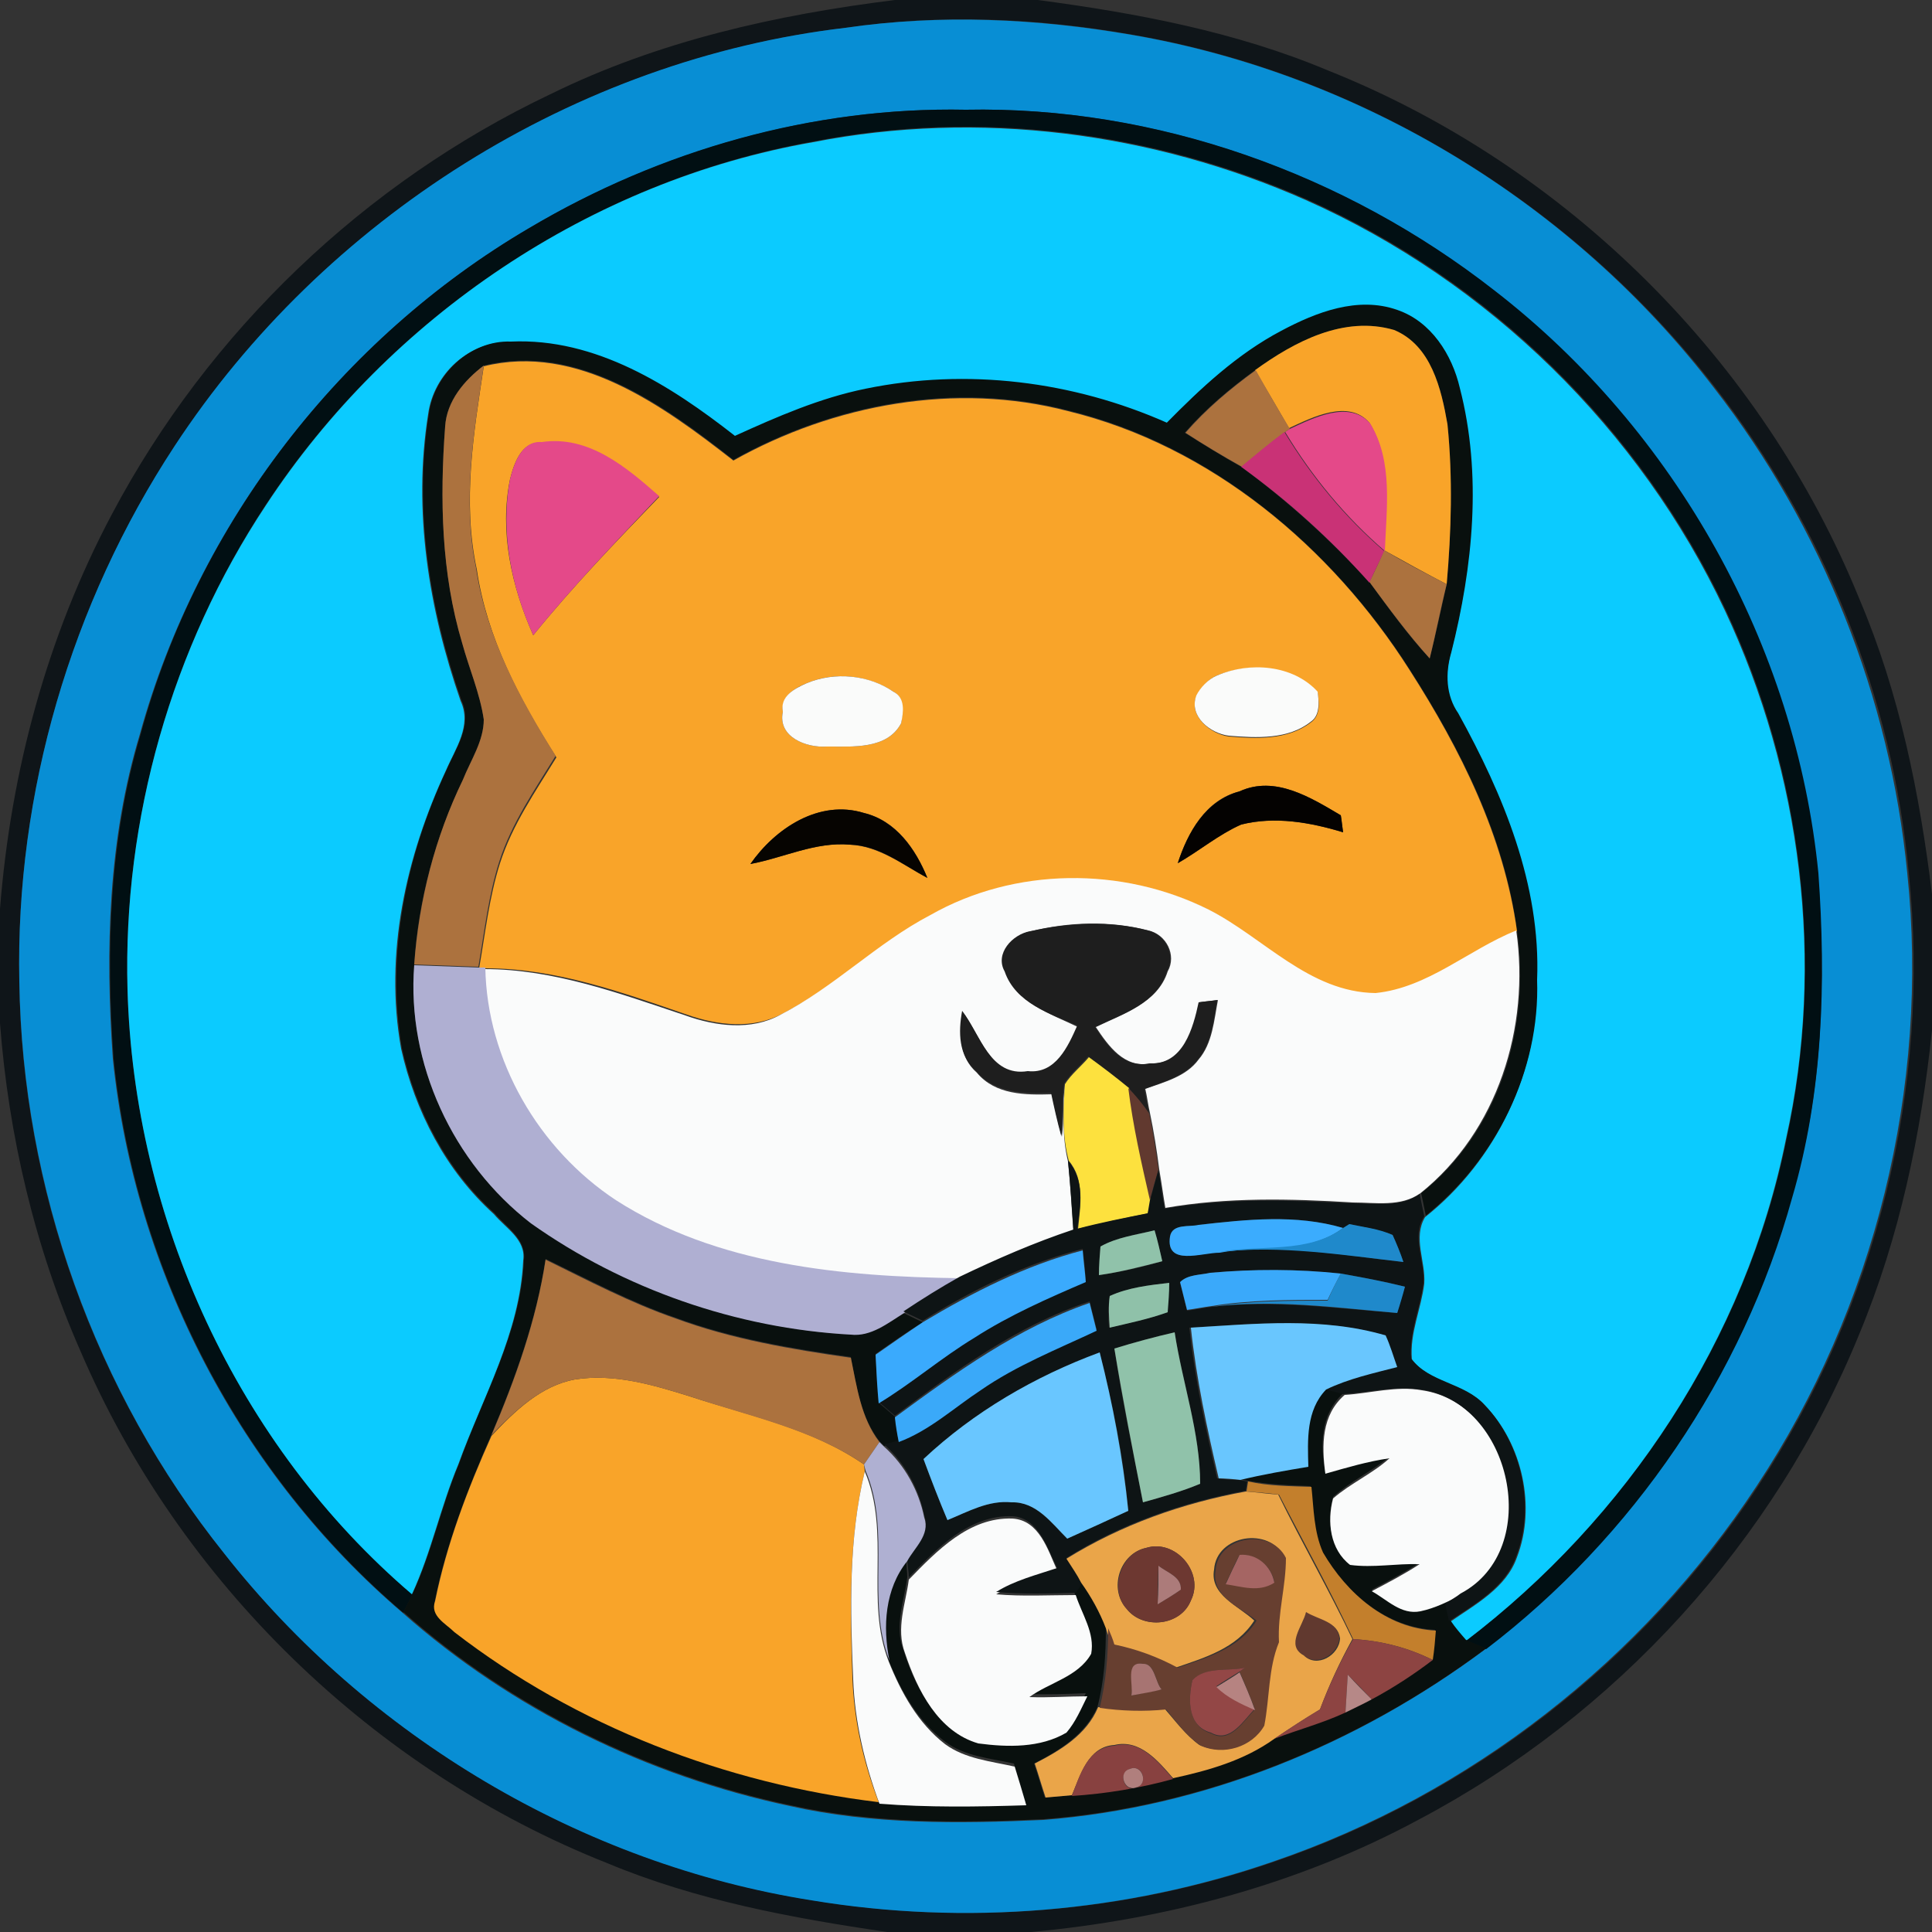 <?xml version="1.0" encoding="utf-8"?>
<!-- Generator: Adobe Illustrator 26.0.3, SVG Export Plug-In . SVG Version: 6.00 Build 0)  -->
<svg version="1.1" id="Layer_1" xmlns="http://www.w3.org/2000/svg" xmlns:xlink="http://www.w3.org/1999/xlink" x="0px" y="0px"
	 viewBox="0 0 250 250" style="enable-background:new 0 0 250 250;" xml:space="preserve">
<rect x="0" y="0" width="250" height="250" fill="#333333" stroke="none"/>
<style type="text/css">
	.st0{fill:#0F1519;}
	.st1{fill:#088ED4;}
	.st2{fill:#010F13;}
	.st3{fill:#0BCBFF;}
	.st4{fill:#09100E;}
	.st5{fill:#F9A429;}
	.st6{fill:#AC723E;}
	.st7{fill:#E44989;}
	.st8{fill:#C93276;}
	.st9{fill:#FAFBFA;}
	.st10{fill:#040201;}
	.st11{fill:#060401;}
	.st12{fill:#FAFBFB;}
	.st13{fill:#1E1E1E;}
	.st14{fill:#AFAFD2;}
	.st15{fill:#FDE13E;}
	.st16{fill:#61392F;}
	.st17{fill:#0E1415;}
	.st18{fill:#3BACFE;}
	.st19{fill:#1F89CB;}
	.st20{fill:#90C2AA;}
	.st21{fill:#3AAAFD;}
	.st22{fill:#3AA9FA;}
	.st23{fill:#8FC1A9;}
	.st24{fill:#3AA9F9;}
	.st25{fill:#69C6FE;}
	.st26{fill:#69C6FF;}
	.st27{fill:#AFB0D2;}
	.st28{fill:#C37F2C;}
	.st29{fill:#EAA549;}
	.st30{fill:#673F30;}
	.st31{fill:#6D3831;}
	.st32{fill:#A56563;}
	.st33{fill:#AC7B7A;}
	.st34{fill:#8D4442;}
	.st35{fill:#A77472;}
	.st36{fill:#934746;}
	.st37{fill:#B68381;}
	.st38{fill:#B68887;}
	.st39{fill:#884140;}
	.st40{fill:#B07F7D;}
</style>
<g id="_x23_0f1519ff">
	<path class="st0" d="M115.8,0h18.5c12.8,1.7,25.6,4.1,37.5,9.1c30.9,12.3,56.3,37.6,68.8,68.4c5.2,12.2,7.8,25.2,9.4,38.2v17.6
		c-1.4,13.4-4.2,26.8-9.4,39.3c-10.9,26.8-31.5,49.4-57.1,62.9c-15.4,8.3-32.7,12.9-50.1,14.5h-18.6c-12.3-1.8-24.7-4.1-36.2-8.9
		c-30.3-12-55.4-36.4-68.2-66.3C4.5,161.4,1.1,146.9,0,132.4v-14.8c1.4-17.8,6.1-35.3,14.5-51.1C27,42.9,47.2,23.6,71.2,12.2
		C85.2,5.3,100.5,1.9,115.8,0 M109.4,3.6c-35,4.2-67.5,24.7-86.8,54.2C9.2,78.1,2,102.6,2.5,127c0.3,26.7,9.8,53.2,26.5,74
		c18.7,23.7,46.4,40.2,76.2,44.9c19.9,3.3,40.6,1.6,59.7-5c25.5-8.7,47.8-26.1,62.6-48.6c15.3-23.1,22.4-51.7,19.5-79.3
		c-2.1-22.8-11-44.8-25-62.8c-18.4-23.8-45.8-40.6-75.4-45.7C134.2,2.3,121.7,1.8,109.4,3.6z"/>
</g>
<g id="_x23_088ed4ff">
	<path class="st1" d="M109.4,3.6c12.3-1.8,24.8-1.2,37,0.9c29.7,5.1,57.1,21.8,75.4,45.7c14,18,22.8,40.1,25,62.8
		c2.9,27.6-4.2,56.2-19.5,79.3c-14.8,22.5-37.1,39.9-62.6,48.6c-19.1,6.6-39.8,8.3-59.7,5C75.3,241.2,47.6,224.7,29,201
		c-16.7-20.9-26.1-47.3-26.5-74C2,102.6,9.2,78.1,22.6,57.7C41.9,28.3,74.4,7.7,109.4,3.6 M68.5,29.5C44.1,43.8,25.6,67.8,18.1,95
		c-4.1,13.6-4.5,27.9-3.5,42c2.8,27.5,16.5,53.8,37.5,71.7c14.1,12.5,31.7,21.1,50.1,25c10.7,2.4,21.8,2.3,32.8,1.8
		c20.7-1.6,40.6-9.7,57.2-22.1c19-14.5,33.3-35.3,39.6-58.4c4.1-13.6,4.5-27.9,3.4-42c-3-29.4-18.6-57.3-41.9-75.4
		c-19.3-15.1-43.8-23.9-68.4-23.4C105.2,13.8,85.5,19.5,68.5,29.5z"/>
</g>
<g id="_x23_010f13ff">
	<path class="st2" d="M68.5,29.5c17-10.1,36.7-15.7,56.5-15.3c24.6-0.5,49.1,8.3,68.4,23.4c23.4,18.1,39,46,41.9,75.4
		c1,14,0.6,28.4-3.4,42c-6.4,23.1-20.6,43.9-39.6,58.4c-0.6-0.3-1.9-0.8-2.6-1.1c20.9-15.9,36.3-39.1,41.5-65
		c5-22.9,2-47.3-7.9-68.4c-11-23.4-30.6-42.6-54.2-53.1c-19.9-8.8-42.4-11.7-63.8-7.5c-28.8,5.1-54.9,22.7-70.9,47
		C22.2,83.8,15.9,106,16.5,128c0.8,29.7,14.2,59,36.9,78.3c-0.4,0.8-0.8,1.6-1.2,2.4c-21-17.9-34.7-44.2-37.5-71.7
		c-1-14-0.6-28.4,3.5-42C25.6,67.8,44.1,43.8,68.5,29.5z"/>
</g>
<g id="_x23_0bcbffff">
	<path class="st3" d="M105.2,18.4c21.4-4.2,43.9-1.3,63.8,7.5c23.6,10.5,43.2,29.7,54.2,53.1c9.9,21.1,13,45.6,7.9,68.4
		c-5.2,25.9-20.6,49.1-41.5,65c-0.7-0.8-1.4-1.7-2-2.5c3.3-2.3,7.3-4.4,8.7-8.4c2.5-6.5,0.7-14.6-4.1-19.6c-2.6-2.9-7.2-2.9-9.5-6
		c-0.3-3.4,1.2-6.5,1.6-9.8c0.2-2.9-1.5-5.9,0.1-8.6c9.1-7.2,14.8-18.8,14.4-30.5c0.5-12.3-4.4-23.9-10.2-34.5
		c-1.6-2.4-1.6-5.3-0.9-7.9c2.8-11.1,4-23,1.1-34.2c-1-4.3-3.7-8.6-8.1-10.1c-5.1-1.9-10.5,0.2-15,2.7c-5.8,3-10.5,7.5-15,12
		c-12.2-5.4-25.9-7.1-39-4.4c-5.9,1.2-11.4,3.6-16.9,6.1C86.7,50,77,43.8,66,44.3c-5.3-0.2-9.9,4.1-10.6,9.3
		c-2,12.5,0.1,25.3,4.2,37.1c1.5,3.2-0.7,6.2-1.9,9c-5.2,11.2-8,23.8-5.8,36c1.8,8.1,5.8,15.8,12,21.4c1.5,1.8,4.2,3.3,3.8,6
		c-0.4,9.4-5.3,17.8-8.4,26.4c-2.3,5.5-3.5,11.4-6,16.8C30.7,187,17.3,157.7,16.5,128c-0.6-22,5.7-44.2,17.9-62.6
		C50.4,41,76.5,23.4,105.2,18.4z"/>
</g>
<g id="_x23_09100eff">
	<path class="st4" d="M165.8,42.8c4.5-2.4,9.9-4.5,15-2.7c4.4,1.5,7.1,5.8,8.1,10.1c2.9,11.2,1.7,23.1-1.1,34.2
		c-0.8,2.7-0.7,5.6,0.9,7.9c5.8,10.5,10.7,22.2,10.2,34.5c0.4,11.7-5.3,23.2-14.4,30.5c-0.2-1-0.4-1.9-0.6-2.9
		c10.1-8,14.2-21.5,12.4-34c-1.6-12.2-7.3-23.5-13.9-33.8c-10.1-15.8-25.7-29-44.2-33.5c-14.5-3.8-30.3-0.9-43.3,6.4
		c-9-7.1-20.2-15.2-32.3-12.2c-2.5,1.9-4.8,4.5-5,7.9c-0.7,9.3-0.5,18.9,2.2,28c0.9,3.3,2.3,6.5,2.8,9.9c0,2.8-1.7,5.2-2.7,7.8
		c-3.6,7.5-5.8,15.7-6.3,23.9c-1,12.8,5,25.7,15.1,33.4c12,8.5,26.6,13.6,41.3,14.5c2.7,0.2,4.8-1.6,6.9-2.8
		c0.6,0.3,1.9,0.9,2.5,1.2c-2.1,1.3-4.1,2.7-6.1,4.1c0.1,2.1,0.3,4.2,0.4,6.3c0.7,0.6,1.4,1.2,2.1,1.8c0.2,1.1,0.3,2.2,0.5,3.3
		c-0.5,0.1-1.4,0.4-1.9,0.5l-0.6-0.6c-2.4-3.1-3-7.1-3.7-10.9c-7.7-1.1-15.4-2.4-22.7-5.1c-5.8-2-11.2-4.9-16.8-7.6
		c-1.2,7.9-3.9,15.4-7,22.7c-3,6.9-5.8,14-7.3,21.4c-0.6,1.9,1.4,2.9,2.5,4c15.8,12.3,35.1,19.6,54.9,22c6.3,0.6,12.7,0.5,19,0.2
		c-0.5-1.7-1-3.3-1.5-5c-3.1-0.7-6.4-0.9-9-2.9c-3.5-2.7-5.7-6.6-7.3-10.7c-0.8-4.4-0.5-9.3,2.3-12.9c0.1,0.6,0.2,1.8,0.2,2.4
		c-0.4,3.1-1.7,6.3-0.5,9.4c1.5,4.8,4.3,10.2,9.5,11.7c3.8,0.5,8,0.6,11.4-1.4c1.2-1.4,1.9-3.1,2.7-4.7c-2.5,0.1-5,0.2-7.5,0.1
		c2.6-1.9,6.3-2.6,8-5.6c0.5-2.7-1.2-5.1-2-7.6c0.2-0.3,0.7-1,0.9-1.3c1.2,1.9,2.4,3.8,3.2,5.9c0,3.4-0.2,6.9-1.1,10.3
		c-1.6,3.6-4.9,5.6-8.2,7.3c0.5,1.4,0.9,2.9,1.4,4.4c1.1-0.1,2.2-0.2,3.4-0.3c4.4-0.3,8.8-1.1,13.1-2.3c4.6-1,9.3-2.3,13.1-5.1
		c3-1.1,6.2-2,9.2-3.4c1.2-0.5,2.3-1.1,3.4-1.7c2.8-1.5,5.4-3.2,7.9-5.1c0.2-1.3,0.3-2.5,0.4-3.8c-6.4-0.3-11.5-4.8-14.6-10.1
		c-1.2-2.6-1.2-5.6-1.5-8.5c-2.7-0.1-5.5-0.2-8.2-0.7l-1.1-0.2c2.9-0.6,5.9-1.2,8.8-1.7c-0.1-3.5-0.3-7.3,2.3-10
		c0.6,0.1,1.8,0.4,2.4,0.6c-2.9,2.7-3,6.5-2.3,10.2c2.7-0.8,5.4-1.7,8.3-2c-2.3,1.9-5.1,3.2-7.3,5.2c-0.8,3-0.4,6.6,2.2,8.6
		c3,0.5,6-0.1,9-0.1c-2,1.3-4.1,2.4-6.2,3.5c2,1.1,3.8,3.2,6.3,2.6c1.9-0.4,3.7-1.3,5.4-2.2c-0.5,0.3-1.5,0.9-2,1.3
		c0.1,0.6,0.4,1.7,0.5,2.3c0.6,0.9,1.3,1.7,2,2.5c0.7,0.3,1.9,0.8,2.6,1.1c-16.6,12.4-36.5,20.5-57.2,22.1
		c-10.9,0.5-22,0.6-32.8-1.8c-18.4-3.9-36-12.5-50.1-25c0.4-0.8,0.8-1.6,1.2-2.4c2.5-5.4,3.7-11.3,6-16.8c3.1-8.7,8-17,8.4-26.4
		c0.3-2.7-2.3-4.2-3.8-6c-6.2-5.6-10.2-13.3-12-21.4c-2.1-12.3,0.6-24.9,5.8-36c1.2-2.8,3.4-5.8,1.9-9c-4.1-11.8-6.2-24.6-4.2-37.1
		c0.7-5.1,5.4-9.5,10.6-9.3c11-0.5,20.7,5.7,29,12.2c5.5-2.5,11-4.9,16.9-6.1c13.1-2.7,26.8-1,39,4.4
		C155.3,50.3,160.1,45.8,165.8,42.8 M162.4,47.9c-3.3,2.4-6.4,5-9.1,8.1c2.4,1.5,4.8,3,7.3,4.4c6,4.4,11.5,9.4,16.6,14.9
		c2.5,3.4,4.9,6.8,7.8,9.9c0.8-3.2,1.5-6.4,2.2-9.6c0.6-6.9,0.8-13.8,0.1-20.7c-0.8-4.6-2.1-10.2-6.9-12.2
		C174,40.8,167.6,44.2,162.4,47.9z"/>
</g>
<g id="_x23_f9a429ff">
	<path class="st5" d="M162.4,47.9c5.1-3.7,11.5-7.1,18-5.2c4.8,2,6.1,7.6,6.9,12.2c0.7,6.9,0.5,13.9-0.1,20.7
		c-2.7-1.4-5.4-2.9-8.1-4.4c0.2-5.5,1.1-11.6-1.9-16.5c-2.7-3.1-7.4-0.7-10.4,0.7C165.4,53,163.9,50.4,162.4,47.9z"/>
	<path class="st5" d="M62.6,47.4c12.1-3,23.2,5.1,32.3,12.2c13-7.3,28.8-10.2,43.3-6.4c18.5,4.5,34.1,17.6,44.2,33.5
		c6.6,10.3,12.2,21.5,13.9,33.8c-6.2,2.4-11.4,7.4-18.2,8.1c-8.6,0-14.5-7.1-21.6-10.8c-11.2-5.6-25.1-5.5-36,0.7
		c-6.9,3.6-12.4,9.2-19.3,12.7c-3.8,2-8.3,1.5-12.3,0.1c-8.4-2.9-17-6-26-6l-0.9,0c0.8-4.6,1.3-9.2,2.7-13.6c1.6-5,4.6-9.3,7.3-13.7
		c-4.8-7.5-9-15.5-10.3-24.3C59.8,64.9,61.3,56,62.6,47.4 M66,62c-1.4,6.8,0.2,13.9,3,20.2c5.1-6.3,10.7-12.1,16.3-17.9
		c-4.2-3.7-9.1-7.9-15.2-7C67.5,57,66.5,60,66,62 M157.5,87.4c-1.2,0.5-2.1,1.6-2.7,2.7c-1,2.6,1.9,4.9,4.2,5.2
		c3.5,0.3,7.6,0.5,10.6-1.8c1.3-0.9,1.1-2.6,0.9-3.9C167.3,86.1,161.7,85.7,157.5,87.4 M104.4,88.4c-1.5,0.6-3.4,1.7-3.1,3.7
		c-0.7,3.3,3.1,4.7,5.7,4.5c3.3,0,7.8,0.4,9.6-3c0.2-1.4,0.5-3.3-1-4.1C112.3,87.3,108,86.9,104.4,88.4 M160.4,102.4
		c-4.4,1.1-6.7,5.3-8,9.3c2.8-1.6,5.2-3.7,8.2-5c4.4-1.1,9-0.3,13.2,1c-0.1-0.6-0.2-1.6-0.3-2.2C169.6,103.2,165,100.3,160.4,102.4
		 M97.1,111.8c4.3-0.8,8.4-2.9,12.9-2.5c3.8,0.2,6.8,2.6,10,4.3c-1.5-3.7-4-7.4-8.2-8.4C106,103.4,100.3,107.2,97.1,111.8z"/>
	<path class="st5" d="M74.4,178.5c5.1-0.8,10.1,0.7,14.9,2.2c7.6,2.5,15.7,4.1,22.5,8.8l0.1,0.9c-2.1,8.7-1.9,17.8-1.6,26.7
		c0.2,5.5,1.4,10.9,3.4,16.1c-19.8-2.4-39.1-9.8-54.9-22c-1.1-1.1-3.2-2.1-2.5-4c1.5-7.4,4.2-14.5,7.3-21.4
		C66.6,182.6,70,179.3,74.4,178.5z"/>
</g>
<g id="_x23_ac723eff">
	<path class="st6" d="M57.6,55.2c0.2-3.3,2.5-6,5-7.9c-1.3,8.7-2.8,17.5-1,26.2c1.3,8.8,5.6,16.8,10.3,24.3
		c-2.7,4.4-5.7,8.7-7.3,13.7c-1.4,4.4-1.9,9-2.7,13.6c-2.8-0.1-5.6-0.2-8.3-0.3c0.6-8.3,2.7-16.5,6.3-23.9c1-2.5,2.7-5,2.7-7.8
		c-0.5-3.4-1.9-6.6-2.8-9.9C57.1,74.2,56.9,64.6,57.6,55.2z"/>
	<path class="st6" d="M153.4,56c2.7-3.1,5.8-5.7,9.1-8.1c1.4,2.5,2.9,5.1,4.4,7.6l-0.6,0.4c-1.9,1.4-3.8,3-5.6,4.5
		C158.2,59,155.7,57.5,153.4,56z"/>
	<path class="st6" d="M179.1,71.2c2.7,1.6,5.4,3,8.1,4.4c-0.8,3.2-1.4,6.4-2.2,9.6c-2.8-3.1-5.3-6.5-7.8-9.9
		C177.9,73.9,178.5,72.6,179.1,71.2z"/>
	<path class="st6" d="M70.6,163c5.5,2.7,11,5.6,16.8,7.6c7.3,2.7,15,4,22.7,5.1c0.8,3.8,1.3,7.8,3.7,10.9c-0.7,1-1.3,1.9-2,2.9
		c-6.7-4.6-14.8-6.2-22.5-8.8c-4.8-1.5-9.9-3-14.9-2.2c-4.4,0.8-7.8,4.1-10.8,7.2C66.7,178.4,69.4,170.9,70.6,163z"/>
</g>
<g id="_x23_e44989ff">
	<path class="st7" d="M166.9,55.5c3-1.4,7.7-3.8,10.4-0.7c3,4.9,2.1,11,1.9,16.5c-5.1-4.4-9.4-9.6-12.9-15.4L166.9,55.5z"/>
	<path class="st7" d="M66,62c0.5-2,1.5-5,4.1-4.8c6.1-0.9,11,3.3,15.2,7C79.7,70.1,74.1,75.9,69,82.2C66.2,76,64.7,68.9,66,62z"/>
</g>
<g id="_x23_c93276ff">
	<path class="st8" d="M160.6,60.4c1.8-1.5,3.7-3.1,5.6-4.5c3.5,5.8,7.8,11,12.9,15.4c-0.6,1.4-1.3,2.7-1.9,4.1
		C172.2,69.8,166.7,64.8,160.6,60.4z"/>
</g>
<g id="_x23_fafbfaff">
	<path class="st9" d="M157.5,87.4c4.2-1.8,9.8-1.4,13,2.1c0.2,1.4,0.3,3.1-0.9,3.9c-2.9,2.3-7,2.1-10.6,1.8
		c-2.4-0.3-5.2-2.5-4.2-5.2C155.3,89,156.3,87.9,157.5,87.4z"/>
	<path class="st9" d="M104.4,88.4c3.6-1.5,8-1.1,11.2,1.1c1.6,0.8,1.3,2.7,1,4.1c-1.8,3.4-6.3,3-9.6,3c-2.6,0.2-6.4-1.2-5.7-4.5
		C100.9,90.1,102.8,89.1,104.4,88.4z"/>
</g>
<g id="_x23_040201ff">
	<path class="st10" d="M160.4,102.4c4.6-2.1,9.2,0.8,13.1,3.1c0.1,0.5,0.2,1.6,0.3,2.2c-4.3-1.3-8.9-2.1-13.2-1
		c-2.9,1.3-5.4,3.4-8.2,5C153.7,107.7,156,103.6,160.4,102.4z"/>
</g>
<g id="_x23_060401ff">
	<path class="st11" d="M97.1,111.8c3.2-4.6,8.9-8.4,14.7-6.6c4.1,1,6.7,4.7,8.2,8.4c-3.2-1.7-6.2-4.2-10-4.3
		C105.5,108.9,101.4,111,97.1,111.8z"/>
</g>
<g id="_x23_fafbfbff">
	<path class="st12" d="M120.4,118.4c10.9-6.2,24.8-6.3,36-0.7c7.1,3.6,13,10.7,21.6,10.8c6.8-0.7,12-5.6,18.2-8.1
		c1.8,12.5-2.4,26-12.4,34c-2.5,1.8-5.8,1.2-8.7,1.2c-8.1-0.5-16.3-0.7-24.3,0.7c-0.3-1.7-0.5-3.3-0.8-5c-0.3-2.4-0.7-4.9-1.2-7.3
		c-0.2-0.8-0.4-2.3-0.6-3.1c2.5-0.9,5.3-1.6,6.9-3.8c1.8-2.1,2-5.1,2.5-7.7c-0.6,0.1-1.8,0.2-2.4,0.3c-0.7,3.4-2,8.1-6.3,7.9
		c-3.4,0.7-5.5-2.3-7.1-4.7c3.5-1.7,8-3.1,9.3-7.2c1.2-2.1-0.2-4.8-2.5-5.3c-5-1.3-10.3-1.1-15.2,0.1c-2.2,0.4-4.6,2.9-3.3,5.2
		c1.4,4.1,5.9,5.5,9.4,7.2c-1.2,2.7-2.9,6.3-6.4,5.9c-4.9,0.8-6.2-4.9-8.5-7.8c-0.5,2.7-0.5,5.8,1.8,7.8c2.4,2.9,6.3,2.9,9.7,2.8
		c0.4,1.8,0.8,3.7,1.3,5.5c0.3-2.2,0.1-4.5,0.4-6.7c-0.2,3.3-0.4,6.6,0.4,9.9c0.3,3,0.5,6.1,0.7,9.2c-5,1.6-9.9,3.8-14.7,6.1
		c-15.2-0.2-31.4-1.7-44.6-10.1c-10-6.5-16.7-18-16.9-30.1c9,0,17.6,3.2,26,6c3.9,1.4,8.5,2,12.3-0.1
		C108,127.7,113.5,122,120.4,118.4z"/>
	<path class="st12" d="M174,180.5c3.3-0.2,6.7-1.2,10-0.6c11.8,1.7,16,20.7,5.2,26.4c-1.7,0.9-3.5,1.8-5.4,2.2
		c-2.5,0.5-4.3-1.5-6.3-2.6c2.1-1.1,4.2-2.2,6.2-3.5c-3-0.1-6,0.5-9,0.1c-2.6-2-3-5.6-2.2-8.6c2.3-2,5.1-3.2,7.3-5.2
		c-2.8,0.4-5.5,1.2-8.3,2C171,187,171,183.1,174,180.5z"/>
	<path class="st12" d="M111.9,190.4c3.4,7.9,0,16.7,3.1,24.6c1.6,4,3.8,8,7.3,10.7c2.6,1.9,5.9,2.2,9,2.9c0.5,1.6,1,3.3,1.5,5
		c-6.3,0.2-12.7,0.3-19-0.2c-1.9-5.1-3.2-10.6-3.4-16.1C110,208.1,109.8,199.1,111.9,190.4z"/>
	<path class="st12" d="M117.6,204.4c3.6-3.7,7.8-8.1,13.4-7.9c3.5,0.2,4.6,4.1,5.8,6.7c-2.7,0.8-5.4,1.6-7.9,3.1
		c3.4,0.3,6.9,0.1,10.3,0.1c0.8,2.5,2.5,4.9,2,7.6c-1.7,3-5.4,3.7-8,5.6c2.5,0.1,5-0.1,7.5-0.1c-0.8,1.6-1.5,3.3-2.7,4.7
		c-3.4,2-7.6,1.9-11.4,1.4c-5.2-1.5-7.9-6.9-9.5-11.7C115.9,210.7,117.2,207.5,117.6,204.4z"/>
</g>
<g id="_x23_1e1e1eff">
	<path class="st13" d="M130,125.7c-1.3-2.3,1-4.8,3.3-5.2c5-1.1,10.3-1.4,15.2-0.1c2.3,0.5,3.7,3.2,2.5,5.3
		c-1.3,4.2-5.8,5.5-9.3,7.2c1.6,2.5,3.7,5.4,7.1,4.7c4.3,0.2,5.6-4.6,6.3-7.9c0.6-0.1,1.8-0.2,2.4-0.3c-0.5,2.7-0.7,5.6-2.5,7.7
		c-1.7,2.2-4.5,2.9-6.9,3.8c0.1,0.8,0.4,2.3,0.6,3.1c-0.9-1.1-1.8-2.2-2.7-3.3c-1.7-1.4-3.5-2.7-5.2-4c-1,1.2-2.3,2.2-3.1,3.5
		c-0.3,2.2-0.2,4.5-0.4,6.7c-0.5-1.8-0.9-3.6-1.3-5.5c-3.4,0.1-7.3,0.1-9.7-2.8c-2.3-2-2.3-5.1-1.8-7.8c2.3,3,3.6,8.6,8.5,7.8
		c3.6,0.4,5.2-3.2,6.4-5.9C135.9,131.2,131.4,129.8,130,125.7z"/>
</g>
<g id="_x23_afafd2ff">
	<path class="st14" d="M68.7,158.3c-10.1-7.8-16.1-20.7-15.1-33.4c2.8,0.1,5.5,0.2,8.3,0.3l0.9,0c0.2,12,6.9,23.5,16.9,30.1
		c13.1,8.4,29.3,9.9,44.6,10.1c-2.5,1.4-4.9,2.9-7.3,4.5c-2.1,1.3-4.3,3.1-6.9,2.8C95.3,171.9,80.7,166.8,68.7,158.3z"/>
</g>
<g id="_x23_fde13eff">
	<path class="st15" d="M137.8,140.3c0.8-1.3,2.1-2.3,3.1-3.5c1.8,1.3,3.5,2.6,5.2,4c0.6,4.9,1.7,9.7,2.8,14.5
		c-0.1,0.4-0.2,1.2-0.3,1.7c-3.1,0.6-6.1,1.3-9.1,2c0.3-3,0.9-6.3-1.2-8.8C137.4,146.9,137.6,143.6,137.8,140.3z"/>
</g>
<g id="_x23_61392fff">
	<path class="st16" d="M146,140.8c1,1,1.9,2.1,2.7,3.3c0.5,2.4,0.9,4.9,1.2,7.3c-0.4,1.3-0.8,2.6-1.1,3.9
		C147.7,150.5,146.6,145.7,146,140.8z"/>
	<path class="st16" d="M169,208.6c1.6,0.9,4,1.2,4.3,3.3c-0.1,2.2-3,3.9-4.7,2.2C166.3,212.9,168.6,210.5,169,208.6z"/>
</g>
<g id="_x23_0e1415ff">
	<path class="st17" d="M138.2,150.2c2.2,2.5,1.6,5.8,1.2,8.8c3-0.8,6.1-1.4,9.1-2c0.1-0.4,0.2-1.2,0.3-1.7c0.4-1.3,0.7-2.6,1.1-3.9
		c0.3,1.7,0.5,3.4,0.8,5c8-1.4,16.2-1.1,24.3-0.7c2.9,0,6.2,0.6,8.7-1.2c0.2,1,0.4,1.9,0.6,2.9c-1.7,2.6,0.1,5.7-0.1,8.6
		c-0.4,3.3-1.9,6.5-1.6,9.8c2.3,3.1,6.9,3.1,9.5,6c4.8,5,6.6,13.1,4.1,19.6c-1.4,4-5.4,6.2-8.7,8.4c-0.1-0.6-0.4-1.7-0.5-2.3
		c0.5-0.3,1.5-0.9,2-1.3c10.8-5.7,6.6-24.8-5.2-26.4c-3.4-0.5-6.7,0.4-10,0.6c-0.6-0.2-1.8-0.5-2.4-0.6c2.9-1.5,6.1-2.2,9.2-2.9
		c-0.5-1.4-0.9-2.8-1.5-4.1c-8.1-2.4-16.8-1.5-25.2-1c0.7,6.6,2.1,13,3.6,19.5c0.7,0.1,2.1,0.2,2.8,0.2l1.1,0.2l-0.2,1.2
		c-8.2,1.5-16.2,4.3-23.2,8.7c0.7,1.1,1.4,2.1,2.1,3.2c-0.2,0.3-0.7,1-0.9,1.3c-3.4,0.1-6.9,0.2-10.3-0.1c2.4-1.5,5.2-2.2,7.9-3.1
		c-1.3-2.6-2.4-6.5-5.8-6.7c-5.6-0.2-9.8,4.2-13.4,7.9c0-0.6-0.2-1.8-0.2-2.4c0.9-1.8,3-3.4,2.2-5.6c-0.7-3.5-2.5-6.8-5.2-9.2
		c0.5-0.1,1.4-0.4,1.9-0.5c4-1.5,7.1-4.4,10.6-6.7c4.7-3.2,9.9-5.4,15-7.7c-0.3-1.2-0.6-2.4-0.9-3.6c-9.4,3.1-17.4,9-25.2,14.8
		c-0.7-0.6-1.4-1.2-2.1-1.8c4.3-2.6,8.1-5.8,12.4-8.5c4.6-2.9,9.5-5,14.4-7.2c-0.1-1.3-0.2-2.7-0.4-4.1c-7.4,1.9-14.3,5.3-20.7,9.3
		c-0.6-0.3-1.9-0.9-2.5-1.2c2.4-1.6,4.8-3.1,7.3-4.5c4.8-2.3,9.6-4.4,14.7-6.1C138.7,156.3,138.5,153.2,138.2,150.2 M151.4,160
		c-0.6,3.9,4.1,2.1,6.4,2c8-1,15.9,0.4,23.8,1.3c-0.4-1.2-0.9-2.4-1.4-3.5c-1.8-0.7-3.7-1-5.6-1.4l-0.8,0.5
		c-6.1-1.8-12.5-1.1-18.7-0.4C153.9,158.8,151.7,158.3,151.4,160 M142.4,161.3c-0.1,1.2-0.1,2.5-0.2,3.7c2.8-0.4,5.5-1,8.2-1.8
		c-0.3-1.4-0.7-2.7-1-4C147,159.8,144.5,160.1,142.4,161.3 M156.6,164.7c-1.3,0.3-2.9,0.2-3.9,1.3c0.3,1.2,0.6,2.4,0.9,3.6
		c0.8-0.1,2.4-0.4,3.2-0.5c8-0.9,16.1,0.2,24,0.8c0.2-0.8,0.7-2.5,1-3.4c-2.7-0.7-5.5-1.2-8.3-1.7
		C167.9,164.2,162.2,164.2,156.6,164.7 M143.6,167.7c-0.2,1.4-0.2,2.7-0.1,4.1c2.5-0.6,5.1-1.1,7.5-2c0.2-1.2,0.2-2.5,0.2-3.8
		C148.7,166.3,146.1,166.6,143.6,167.7 M144.2,174.5c1,6.7,2.4,13.3,3.7,19.9c2.5-0.7,5-1.4,7.4-2.4c0-6.7-2.3-13.1-3.3-19.6
		C149.4,173,146.8,173.7,144.2,174.5 M119.5,188.8c1,2.7,2,5.3,3.1,7.9c2.7-1.1,5.3-2.6,8.3-2.3c3.2-0.1,5.1,2.7,7.2,4.7
		c2.6-1.2,5.2-2.4,7.9-3.6c-0.6-6.9-2-13.8-3.7-20.5C133.9,178.1,126,182.7,119.5,188.8z"/>
</g>
<g id="_x23_3bacfeff">
	<path class="st18" d="M151.4,160c0.3-1.7,2.5-1.2,3.7-1.5c6.2-0.7,12.6-1.4,18.7,0.4c-4.6,3.5-10.7,2.2-16,3.2
		C155.5,162.1,150.8,163.9,151.4,160z"/>
</g>
<g id="_x23_1f89cbff">
	<path class="st19" d="M173.8,158.9l0.8-0.5c1.9,0.4,3.8,0.6,5.6,1.4c0.5,1.1,1,2.3,1.4,3.5c-7.9-0.9-15.9-2.2-23.8-1.3
		C163.1,161,169.1,162.3,173.8,158.9z"/>
	<path class="st19" d="M173.5,164.8c2.8,0.5,5.5,1,8.3,1.7c-0.2,0.8-0.7,2.5-1,3.4c-8-0.7-16-1.8-24-0.8c5-0.8,10-0.8,15-0.8
		C172.3,167.1,172.9,165.9,173.5,164.8z"/>
</g>
<g id="_x23_90c2aaff">
	<path class="st20" d="M142.4,161.3c2.1-1.2,4.6-1.5,7-2.1c0.4,1.3,0.7,2.7,1,4c-2.7,0.7-5.4,1.4-8.2,1.8
		C142.2,163.7,142.3,162.5,142.4,161.3z"/>
	<path class="st20" d="M144.2,174.5c2.6-0.8,5.2-1.5,7.8-2.1c1,6.6,3.3,13,3.3,19.6c-2.4,1-4.9,1.7-7.4,2.4
		C146.6,187.8,145.3,181.2,144.2,174.5z"/>
</g>
<g id="_x23_3aaafdff">
	<path class="st21" d="M119.4,171.1c6.5-3.9,13.4-7.4,20.7-9.3c0.1,1.4,0.3,2.7,0.4,4.1c-4.9,2.1-9.9,4.3-14.4,7.2
		c-4.3,2.6-8.1,5.9-12.4,8.5c-0.2-2.1-0.3-4.2-0.4-6.3C115.3,173.9,117.3,172.5,119.4,171.1z"/>
</g>
<g id="_x23_3aa9faff">
	<path class="st22" d="M156.6,164.7c5.6-0.5,11.3-0.5,16.9,0.1c-0.6,1.1-1.2,2.3-1.7,3.4c-5,0-10.1,0-15,0.8
		c-0.8,0.1-2.4,0.4-3.2,0.5c-0.3-1.2-0.6-2.4-0.9-3.6C153.7,164.9,155.3,165,156.6,164.7z"/>
</g>
<g id="_x23_8fc1a9ff">
	<path class="st23" d="M143.6,167.7c2.4-1.1,5.1-1.4,7.7-1.7c0,1.3-0.1,2.5-0.2,3.8c-2.5,0.9-5,1.4-7.5,2
		C143.5,170.4,143.4,169.1,143.6,167.7z"/>
</g>
<g id="_x23_3aa9f9ff">
	<path class="st24" d="M115.8,183.4c7.9-5.8,15.9-11.6,25.2-14.8c0.3,1.2,0.6,2.4,0.9,3.6c-5.1,2.4-10.4,4.5-15,7.7
		c-3.5,2.3-6.6,5.2-10.6,6.7C116.1,185.6,115.9,184.5,115.8,183.4z"/>
</g>
<g id="_x23_69c6feff">
	<path class="st25" d="M154.1,171.8c8.4-0.5,17-1.4,25.2,1c0.6,1.3,1,2.7,1.5,4.1c-3.1,0.8-6.3,1.5-9.2,2.9c-2.6,2.7-2.4,6.5-2.3,10
		c-3,0.5-5.9,1-8.8,1.7c-0.7-0.1-2.1-0.2-2.8-0.2C156.2,184.9,154.8,178.4,154.1,171.8z"/>
</g>
<g id="_x23_69c6ffff">
	<path class="st26" d="M119.5,188.8c6.5-6.1,14.4-10.7,22.8-13.8c1.7,6.7,3,13.6,3.7,20.5c-2.6,1.2-5.2,2.4-7.9,3.6
		c-2-2-4-4.8-7.2-4.7c-3-0.3-5.6,1.2-8.3,2.3C121.5,194.1,120.5,191.5,119.5,188.8z"/>
</g>
<g id="_x23_afb0d2ff">
	<path class="st27" d="M111.8,189.5c0.7-1,1.3-1.9,2-2.9l0.6,0.6c2.7,2.4,4.5,5.7,5.2,9.2c0.8,2.2-1.3,3.9-2.2,5.6
		c-2.9,3.6-3.2,8.5-2.3,12.9c-3.1-7.9,0.3-16.7-3.1-24.6L111.8,189.5z"/>
</g>
<g id="_x23_c37f2cff">
	<path class="st28" d="M161.5,191.7c2.7,0.6,5.4,0.6,8.2,0.7c0.3,2.8,0.3,5.8,1.5,8.5c3.1,5.3,8.2,9.8,14.6,10.1
		c-0.1,1.3-0.2,2.5-0.4,3.8c-3.2-1.6-6.7-2.5-10.3-2.7c-3-6.4-6.4-12.5-9.6-18.7c-1.4-0.2-2.8-0.3-4.2-0.4L161.5,191.7z"/>
</g>
<g id="_x23_eaa549ff">
	<path class="st29" d="M138,201.7c7.1-4.4,15-7.2,23.2-8.7c1.4,0.1,2.8,0.3,4.2,0.4c3.1,6.3,6.6,12.4,9.6,18.7
		c-1.6,2.9-3,5.9-4.2,9.1c-2,1.2-4,2.5-5.9,3.8c-3.9,2.8-8.5,4.1-13.1,5.1c-1.9-2.2-4.3-5.1-7.6-4.3c-3.4,0.2-4.4,3.9-5.5,6.5
		c-1.1,0.1-2.2,0.2-3.4,0.3c-0.5-1.5-0.9-2.9-1.4-4.4c3.3-1.7,6.7-3.7,8.2-7.3c2.9,0.4,5.8,0.5,8.6,0.2c1.4,1.6,2.7,3.4,4.5,4.7
		c2.9,1.3,6.6,0.2,8.2-2.6c0.7-3.6,0.5-7.4,1.9-10.8c-0.2-3.7,0.9-7.3,0.9-10.9c-1.9-4-8.8-2.9-9.1,1.6c-0.6,3.3,3.2,4.7,5.2,6.6
		c-2.3,3.6-6.4,4.8-10.2,6.1c-2.5-1.4-5.3-2.4-8.2-3c-0.3-0.7-0.6-1.4-0.8-2.1c-0.8-2.1-1.9-4.1-3.2-5.9
		C139.4,203.8,138.7,202.8,138,201.7 M148.3,200.3c-3.4,0.7-4.9,5.3-2.5,7.9c2.1,2.7,7,2.2,8.3-1.1
		C155.9,203.5,152.1,199.1,148.3,200.3 M169,208.6c-0.4,1.8-2.7,4.3-0.3,5.6c1.7,1.7,4.6,0,4.7-2.2
		C173.1,209.8,170.6,209.6,169,208.6z"/>
</g>
<g id="_x23_673f30ff">
	<path class="st30" d="M157.3,203.2c0.3-4.5,7.2-5.5,9.1-1.6c0,3.7-1.1,7.2-0.9,10.9c-1.4,3.4-1.2,7.2-1.9,10.8
		c-1.6,2.8-5.3,3.9-8.2,2.6c-1.8-1.2-3.1-3-4.5-4.7c-2.9,0.3-5.8,0.2-8.6-0.2c0.8-3.3,1.1-6.8,1.1-10.3c0.3,0.7,0.6,1.4,0.8,2.1
		c2.9,0.6,5.6,1.6,8.2,3c3.8-1.3,8-2.5,10.2-6.1C160.5,208,156.7,206.6,157.3,203.2 M160.4,201.2c-0.7,1.2-1.2,2.5-1.8,3.7
		c2.1,0.3,4.4,1.1,6.3-0.2C164.5,202.6,162.6,201.1,160.4,201.2 M146.4,219.4c1-0.2,2.9-0.6,3.9-0.8c-0.8-1-0.9-3.4-2.4-3.3
		C145.6,214.9,146.8,218,146.4,219.4 M154.3,217.4c-0.6,2.5-0.6,6,2.4,6.9c2.5,1.4,4.2-1.6,5.7-3.1c-0.6-1.6-1.3-3.3-2-4.9l0.7-0.5
		C158.9,216.3,156.1,215.6,154.3,217.4z"/>
</g>
<g id="_x23_6d3831ff">
	<path class="st31" d="M148.3,200.3c3.8-1.2,7.6,3.2,5.8,6.8c-1.3,3.3-6.1,3.8-8.3,1.1C143.5,205.7,145,201,148.3,200.3
		 M149.9,202.6c-0.1,1.6-0.1,3.3-0.1,5c1-0.6,2-1.2,3-1.9C152.9,204,151,203.5,149.9,202.6z"/>
</g>
<g id="_x23_a56563ff">
	<path class="st32" d="M160.4,201.2c2.2-0.2,4.1,1.4,4.5,3.6c-2,1.3-4.2,0.5-6.3,0.2C159.2,203.7,159.8,202.4,160.4,201.2z"/>
</g>
<g id="_x23_ac7b7aff">
	<path class="st33" d="M149.9,202.6c1.1,0.9,3,1.4,2.9,3.1c-1,0.7-2,1.3-3,1.9C149.9,205.9,149.9,204.2,149.9,202.6z"/>
</g>
<g id="_x23_8d4442ff">
	<path class="st34" d="M175.1,212.1c3.6,0.2,7.1,1.1,10.3,2.7c-2.5,1.9-5.1,3.6-7.9,5.1c-1-1.1-2.1-2.2-3.1-3.2
		c-0.1,1.6-0.2,3.3-0.3,4.9c-3,1.4-6.1,2.2-9.2,3.4c1.9-1.3,3.9-2.6,5.9-3.8C172,218.1,173.4,215,175.1,212.1z"/>
</g>
<g id="_x23_a77472ff">
	<path class="st35" d="M146.4,219.4c0.3-1.4-0.9-4.5,1.5-4.1c1.5-0.1,1.6,2.4,2.4,3.3C149.4,218.9,147.4,219.2,146.4,219.4z"/>
</g>
<g id="_x23_934746ff">
	<path class="st36" d="M154.3,217.4c1.7-1.8,4.6-1.1,6.8-1.6l-0.7,0.5c-0.8,0.5-2.3,1.4-3,1.9c1.4,1.4,3.2,2.2,5,2.9
		c-1.5,1.5-3.2,4.5-5.7,3.1C153.7,223.4,153.7,220,154.3,217.4z"/>
</g>
<g id="_x23_b68381ff">
	<path class="st37" d="M157.4,218.3c0.8-0.5,2.3-1.4,3-1.9c0.7,1.6,1.4,3.2,2,4.9C160.6,220.5,158.8,219.7,157.4,218.3z"/>
</g>
<g id="_x23_b68887ff">
	<path class="st38" d="M174.4,216.7c1,1.1,2.1,2.2,3.1,3.2c-1.1,0.6-2.2,1.1-3.4,1.7C174.2,220,174.3,218.3,174.4,216.7z"/>
</g>
<g id="_x23_884140ff">
	<path class="st39" d="M138.7,232.4c1-2.6,2-6.3,5.5-6.5c3.3-0.9,5.7,2.1,7.6,4.3C147.5,231.4,143.1,232.1,138.7,232.4 M146.2,228.9
		c-1.6,0.5-0.7,3.1,0.8,2.4C148.7,230.8,147.8,228.2,146.2,228.9z"/>
</g>
<g id="_x23_b07f7dff">
	<path class="st40" d="M146.2,228.9c1.6-0.7,2.5,2,0.8,2.4C145.5,231.9,144.6,229.3,146.2,228.9z"/>
</g>
</svg>
